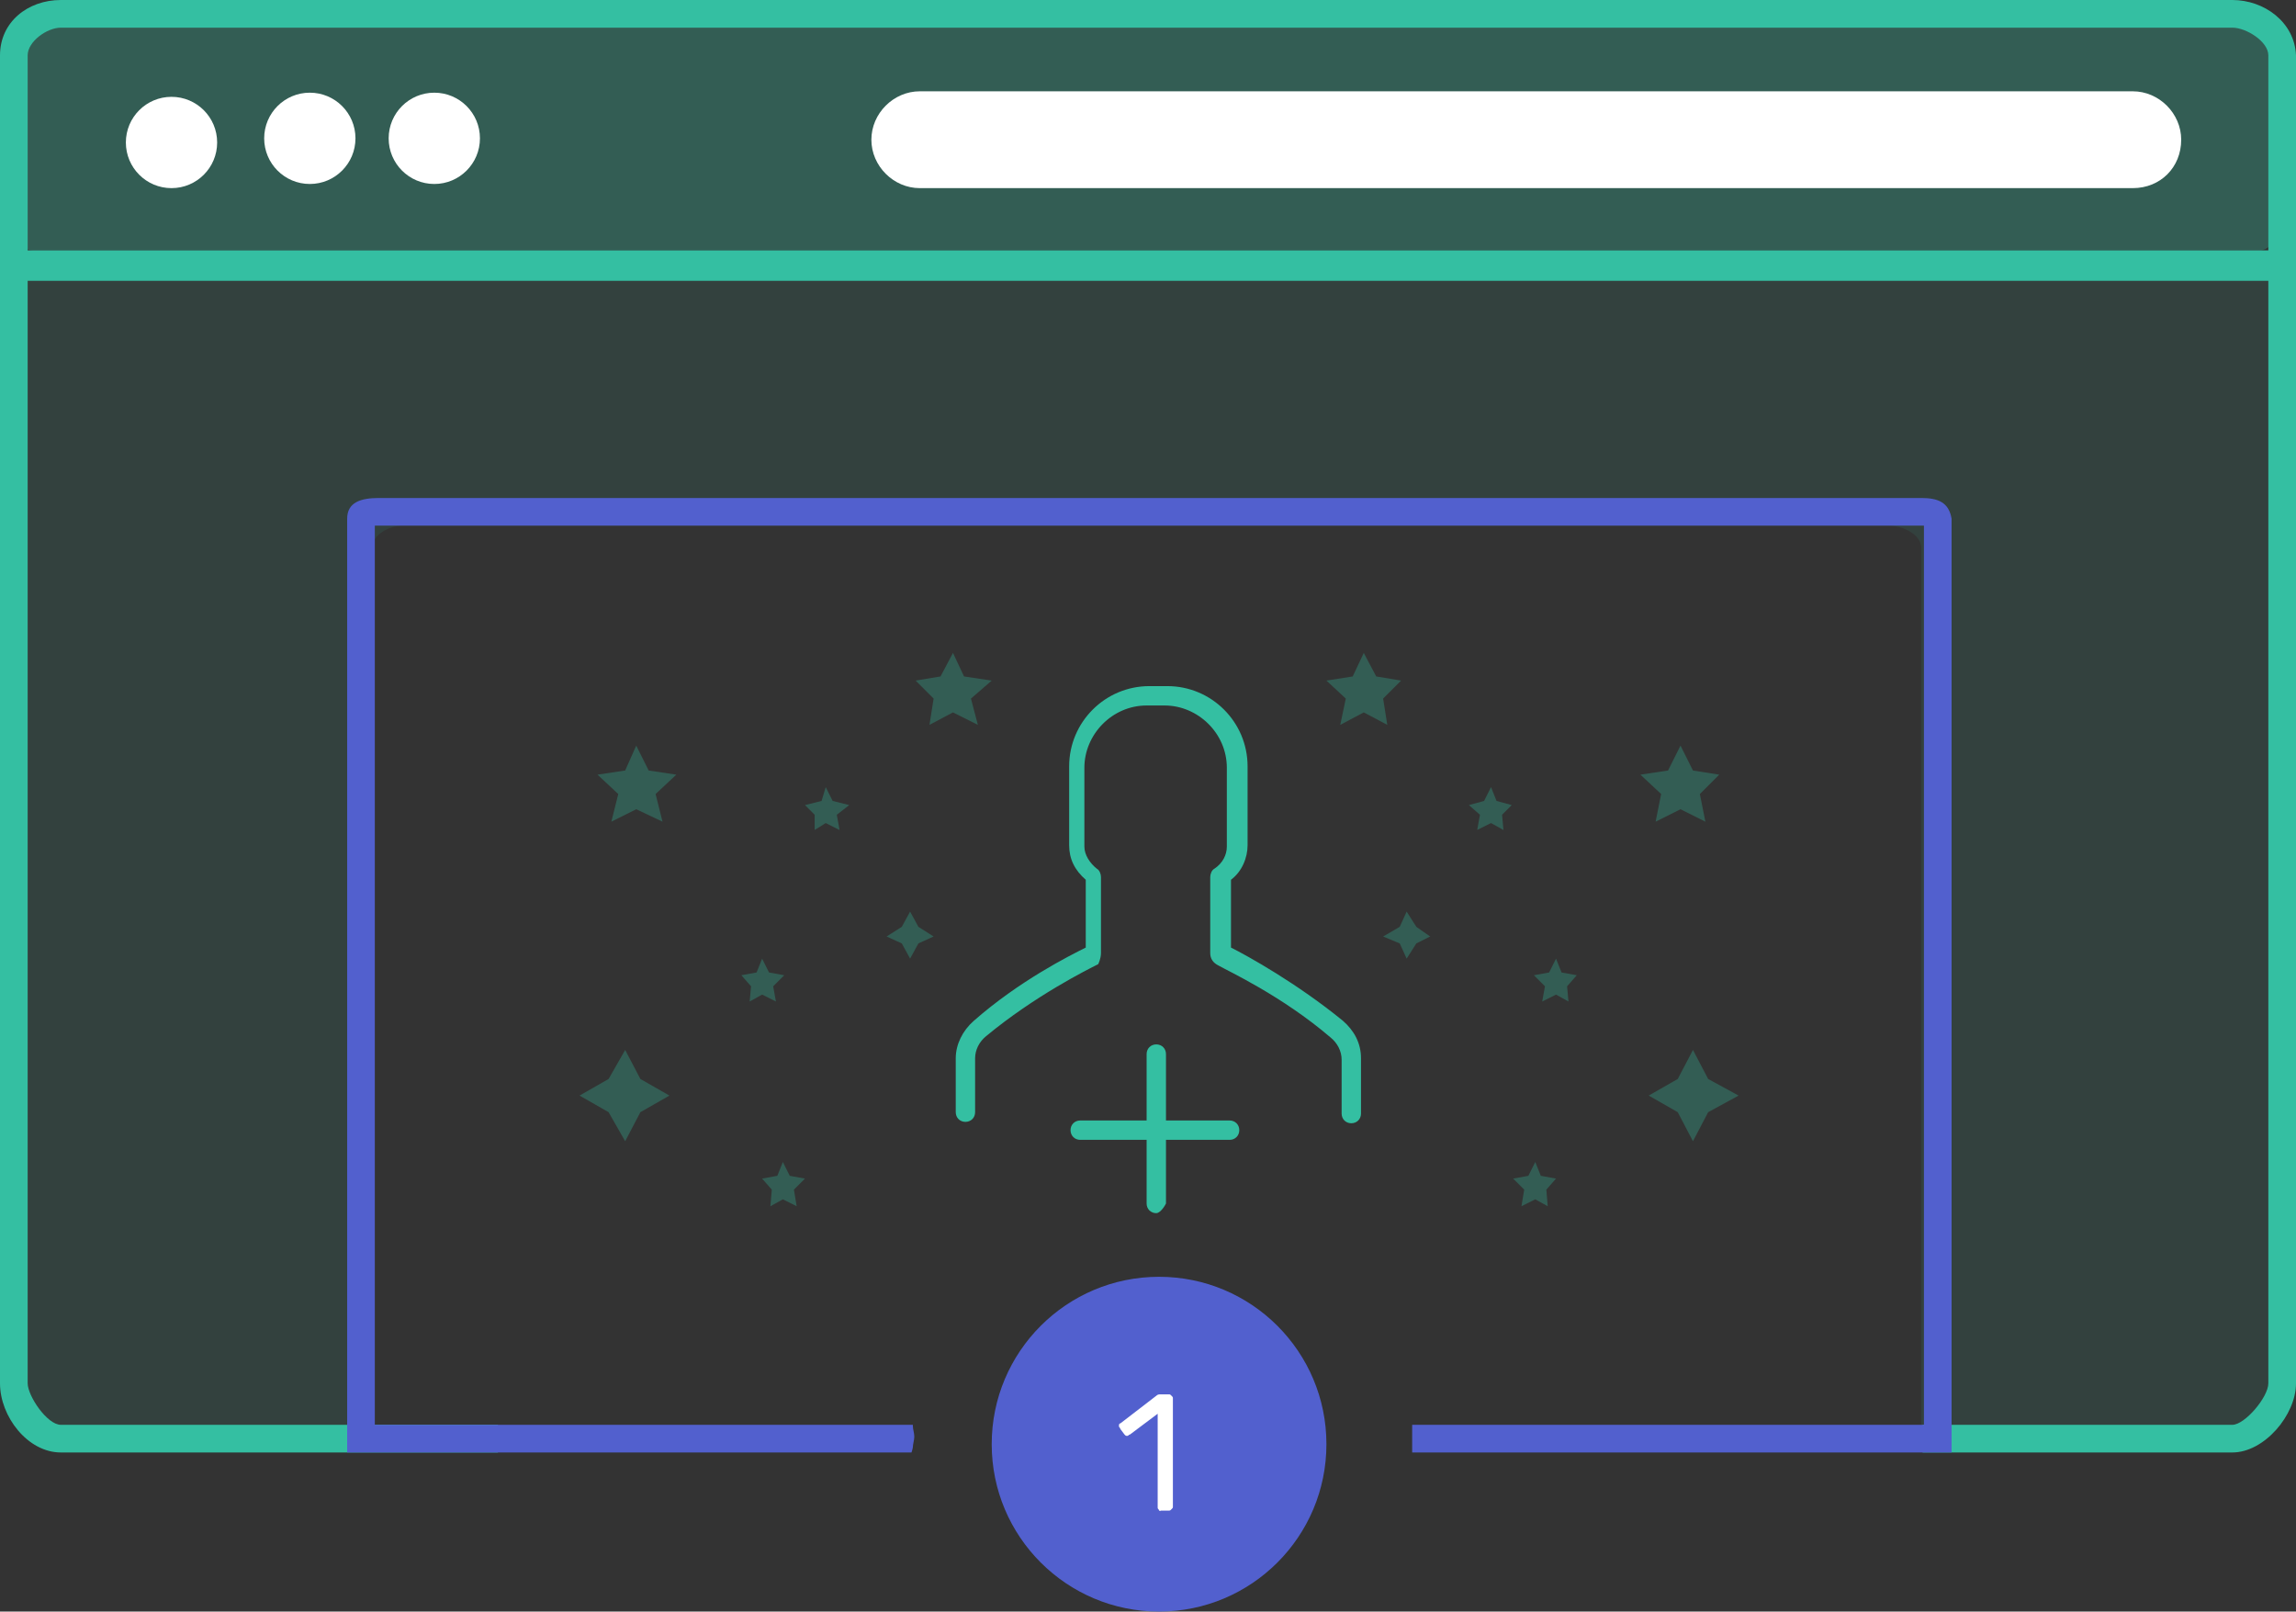 <?xml version="1.0" encoding="utf-8"?>
<!-- Generator: Adobe Illustrator 19.0.0, SVG Export Plug-In . SVG Version: 6.00 Build 0)  -->
<svg version="1.1" id="Layer_1" xmlns="http://www.w3.org/2000/svg" xmlns:xlink="http://www.w3.org/1999/xlink" x="0px" y="0px"
	 viewBox="-210.4 223.2 166 116.5" style="enable-background:new -210.4 223.2 166 116.5;" xml:space="preserve">
<rect x="-210.4" y="223.2" width="166" height="116.5" fill="#333333" stroke="none"/>
<style type="text/css">
	.st0{fill:#34BFA2;}
	.st1{opacity:0.3;fill:#34BFA2;enable-background:new    ;}
	.st2{opacity:0.1;fill:#34BFA2;enable-background:new    ;}
	.st3{fill:#FFFFFF;}
	.st4{fill:#5260CE;}
</style>
<g>
	<path id="XMLID_45_" class="st0" d="M-130.8,292.1v-5.5c0-0.2-0.1-0.5-0.3-0.6c-0.5-0.4-0.9-1-0.9-1.6v-5.7c0-2.4,2-4.5,4.5-4.5
		h1.3c2.4,0,4.5,2,4.5,4.5v5.7c0,0.6-0.3,1.2-0.9,1.6c-0.2,0.1-0.3,0.4-0.3,0.6v5.5c0,0.4,0.2,0.7,0.6,0.9c0.7,0.4,4.6,2.2,8.1,5.2
		c0.5,0.4,0.8,1,0.8,1.6v3.9c0,0.4,0.3,0.7,0.7,0.7c0.4,0,0.7-0.3,0.7-0.7v-4c0-1.1-0.5-2-1.3-2.7c-3.3-2.7-6.9-4.7-8.1-5.3v-4.9
		c0.8-0.6,1.2-1.6,1.2-2.5v-5.7c0-3.2-2.6-5.8-5.8-5.8h-1.3c-3.2,0-5.8,2.6-5.8,5.8v5.7c0,1,0.4,1.8,1.2,2.5v4.9
		c-1.2,0.6-4.8,2.4-8.1,5.3c-0.8,0.7-1.3,1.7-1.3,2.7v3.9c0,0.4,0.3,0.7,0.7,0.7s0.7-0.3,0.7-0.7v-3.9c0-0.6,0.3-1.2,0.8-1.6
		c3.5-2.9,7.3-4.8,8.1-5.2C-131,292.9-130.8,292.5-130.8,292.1z"/>
	<g id="XMLID_42_">
		<path id="XMLID_44_" class="st0" d="M-126.8,310.9L-126.8,310.9c-0.4,0-0.7-0.3-0.7-0.7v-10.8c0-0.4,0.3-0.7,0.7-0.7l0,0
			c0.4,0,0.7,0.3,0.7,0.7v10.8C-126.3,310.6-126.6,310.9-126.8,310.9z"/>
		<path id="XMLID_43_" class="st0" d="M-120.8,304.9L-120.8,304.9c0,0.4-0.3,0.7-0.7,0.7h-10.8c-0.4,0-0.7-0.3-0.7-0.7l0,0
			c0-0.4,0.3-0.7,0.7-0.7h10.8C-121.1,304.2-120.8,304.5-120.8,304.9z"/>
	</g>
	<g>
		<polygon id="XMLID_40_" class="st1" points="-164.4,277.1 -163.5,278.9 -161.5,279.2 -163,280.6 -162.5,282.6 -164.4,281.7 
			-166.2,282.6 -165.7,280.6 -167.2,279.2 -165.2,278.9 		"/>
		<polygon id="XMLID_39_" class="st1" points="-141.5,270.4 -140.7,272.1 -138.7,272.4 -140.2,273.7 -139.7,275.6 -141.5,274.7 
			-143.2,275.6 -142.9,273.7 -144.2,272.4 -142.4,272.1 		"/>
		<polygon id="XMLID_38_" class="st1" points="-150.7,280.1 -150.2,281.1 -149,281.4 -149.9,282.1 -149.7,283.2 -150.7,282.7 
			-151.5,283.2 -151.5,282.1 -152.2,281.4 -151,281.1 		"/>
		<polygon id="XMLID_37_" class="st1" points="-153.8,307.2 -153.3,308.2 -152.2,308.4 -153,309.2 -152.8,310.4 -153.8,309.9 
			-154.7,310.4 -154.6,309.2 -155.3,308.4 -154.2,308.2 		"/>
		<polygon id="XMLID_8_" class="st1" points="-155.3,292.5 -154.8,293.5 -153.7,293.7 -154.5,294.5 -154.3,295.6 -155.3,295.1 
			-156.2,295.6 -156.1,294.5 -156.8,293.7 -155.7,293.5 		"/>
		<polygon id="XMLID_36_" class="st1" points="-165.2,299.1 -164.1,301.2 -162,302.4 -164.1,303.6 -165.2,305.7 -166.4,303.6 
			-168.5,302.4 -166.4,301.2 		"/>
		<polygon id="XMLID_35_" class="st1" points="-144.6,289.1 -144,290.2 -142.9,290.9 -144,291.4 -144.6,292.5 -145.2,291.4 
			-146.3,290.9 -145.2,290.2 		"/>
		<polygon id="XMLID_9_" class="st1" points="-88,278.9 -86.1,279.2 -87.5,280.6 -87.1,282.6 -88.9,281.7 -90.7,282.6 -90.3,280.6 
			-91.8,279.2 -89.8,278.9 -88.9,277.1 		"/>
		<polygon id="XMLID_7_" class="st1" points="-110.9,272.1 -109.1,272.4 -110.4,273.7 -110.1,275.6 -111.8,274.7 -113.5,275.6 
			-113.1,273.7 -114.5,272.4 -112.6,272.1 -111.8,270.4 		"/>
		<polygon id="XMLID_5_" class="st1" points="-102.2,281.1 -101.1,281.4 -101.8,282.1 -101.7,283.2 -102.6,282.7 -103.6,283.2 
			-103.4,282.1 -104.2,281.4 -103.1,281.1 -102.6,280.1 		"/>
		<polygon id="XMLID_4_" class="st1" points="-99,308.2 -97.9,308.4 -98.6,309.2 -98.5,310.4 -99.4,309.9 -100.4,310.4 
			-100.2,309.2 -101,308.4 -99.9,308.2 -99.4,307.2 		"/>
		<polygon id="XMLID_3_" class="st1" points="-97.5,293.5 -96.4,293.7 -97.1,294.5 -97,295.6 -97.9,295.1 -98.9,295.6 -98.7,294.5 
			-99.5,293.7 -98.4,293.5 -97.9,292.5 		"/>
		<polygon id="XMLID_2_" class="st1" points="-86.9,301.2 -84.7,302.4 -86.9,303.6 -88,305.7 -89.1,303.6 -91.2,302.4 -89.1,301.2 
			-88,299.1 		"/>
		<polygon id="XMLID_1_" class="st1" points="-108,290.2 -107,290.9 -108,291.4 -108.7,292.5 -109.2,291.4 -110.4,290.9 
			-109.2,290.2 -108.7,289.1 		"/>
	</g>
	<path id="XMLID_158_" class="st1" d="M-47,241.3h-161c-0.6,0-1-0.4-1-1v-15.1c0-0.6,0.4-1,1-1h161c0.6,0,1,0.4,1,1v15.1
		C-46,240.8-46.5,241.3-47,241.3z"/>
	<path id="XMLID_157_" class="st2" d="M-45.5,243.2v83h-26v-63.4c0-1-1.4-1.6-2.3-1.6h-107.5c-1,0-2.2,0.7-2.2,1.6v58.4l0,0v5h-25
		v-84h163C-45.4,242.2-45.4,243.2-45.5,243.2z"/>
	<g id="XMLID_154_">
		<path id="XMLID_155_" class="st0" d="M-49,223.2h-157c-2.4,0-4.4,1.6-4.4,4v96c0,2.4,2,5,4.4,5h31.6v-2H-206c-1,0-2.4-2.1-2.4-3
			v-96c0-1,1.4-2,2.4-2h157c1,0,2.6,1,2.6,2v96c0,1-1.7,3-2.6,3h-22.4v2H-49c2.3,0,4.6-2.7,4.6-5v-96
			C-44.5,224.8-46.7,223.2-49,223.2z"/>
	</g>
	<rect id="XMLID_153_" x="-208.6" y="241.3" class="st0" width="163" height="2.2"/>
	<circle id="XMLID_109_" class="st3" cx="-198" cy="233.5" r="3.3"/>
	<circle id="XMLID_105_" class="st3" cx="-188" cy="233.2" r="3.3"/>
	<circle id="XMLID_102_" class="st3" cx="-179" cy="233.2" r="3.3"/>
	<path id="XMLID_100_" class="st3" d="M-56.2,236.8h-87.7c-1.9,0-3.5-1.6-3.5-3.5l0,0c0-1.9,1.6-3.5,3.5-3.5h87.7
		c1.9,0,3.5,1.6,3.5,3.5l0,0C-52.7,235.3-54.2,236.8-56.2,236.8z"/>
	<g id="XMLID_13_">
		<path class="st3" d="M-144.6,326.9L-144.6,326.9L-144.6,326.9L-144.6,326.9z"/>
	</g>
	<g id="XMLID_89_">
		<path class="st3" d="M-108.5,326.9v0.1V326.9L-108.5,326.9z"/>
	</g>
	<g id="XMLID_12_">
		<path class="st3" d="M-108.4,327.1"/>
	</g>
	<g id="XMLID_11_">
		<circle class="st4" cx="-126.6" cy="327.6" r="12.1"/>
	</g>
	<path class="st4" d="M-71.5,259.2H-183c-1.3,0-2.3,0.3-2.3,1.5v60.1v5v2.4h2l0,0c0.1,0,0.2,0,0.3,0h38.5c0,0,0.1-0.3,0.1-0.4
		c0-0.2,0.1-0.5,0.1-0.7V327c0-0.2-0.1-0.5-0.1-0.7v-0.1h-38.9v-65h112v59.6v5.4h-37c0,0,0,0.2,0,0.3s0,1.7,0,1.7h36.8
		c0.1,0,0.1,0,0.2,0l0,0h2v-2.4v-5v-60.1C-69.5,259.5-70.3,259.2-71.5,259.2z"/>
	<g>
		<path class="st3" d="M-126.6,332.4c0-0.1-0.1-0.1-0.1-0.2v-6.8l-2,1.5c-0.1,0-0.1,0.1-0.2,0.1c-0.1,0-0.1,0-0.2-0.1l-0.3-0.4
			c0-0.1-0.1-0.1-0.1-0.2c0-0.1,0-0.2,0.1-0.2l2.6-2c0.1-0.1,0.2-0.1,0.3-0.1h0.6c0.1,0,0.1,0,0.2,0.1c0.1,0.1,0.1,0.1,0.1,0.2v7.8
			c0,0.1,0,0.1-0.1,0.2c-0.1,0.1-0.1,0.1-0.2,0.1h-0.6C-126.5,332.5-126.5,332.4-126.6,332.4z"/>
	</g>
</g>
</svg>
